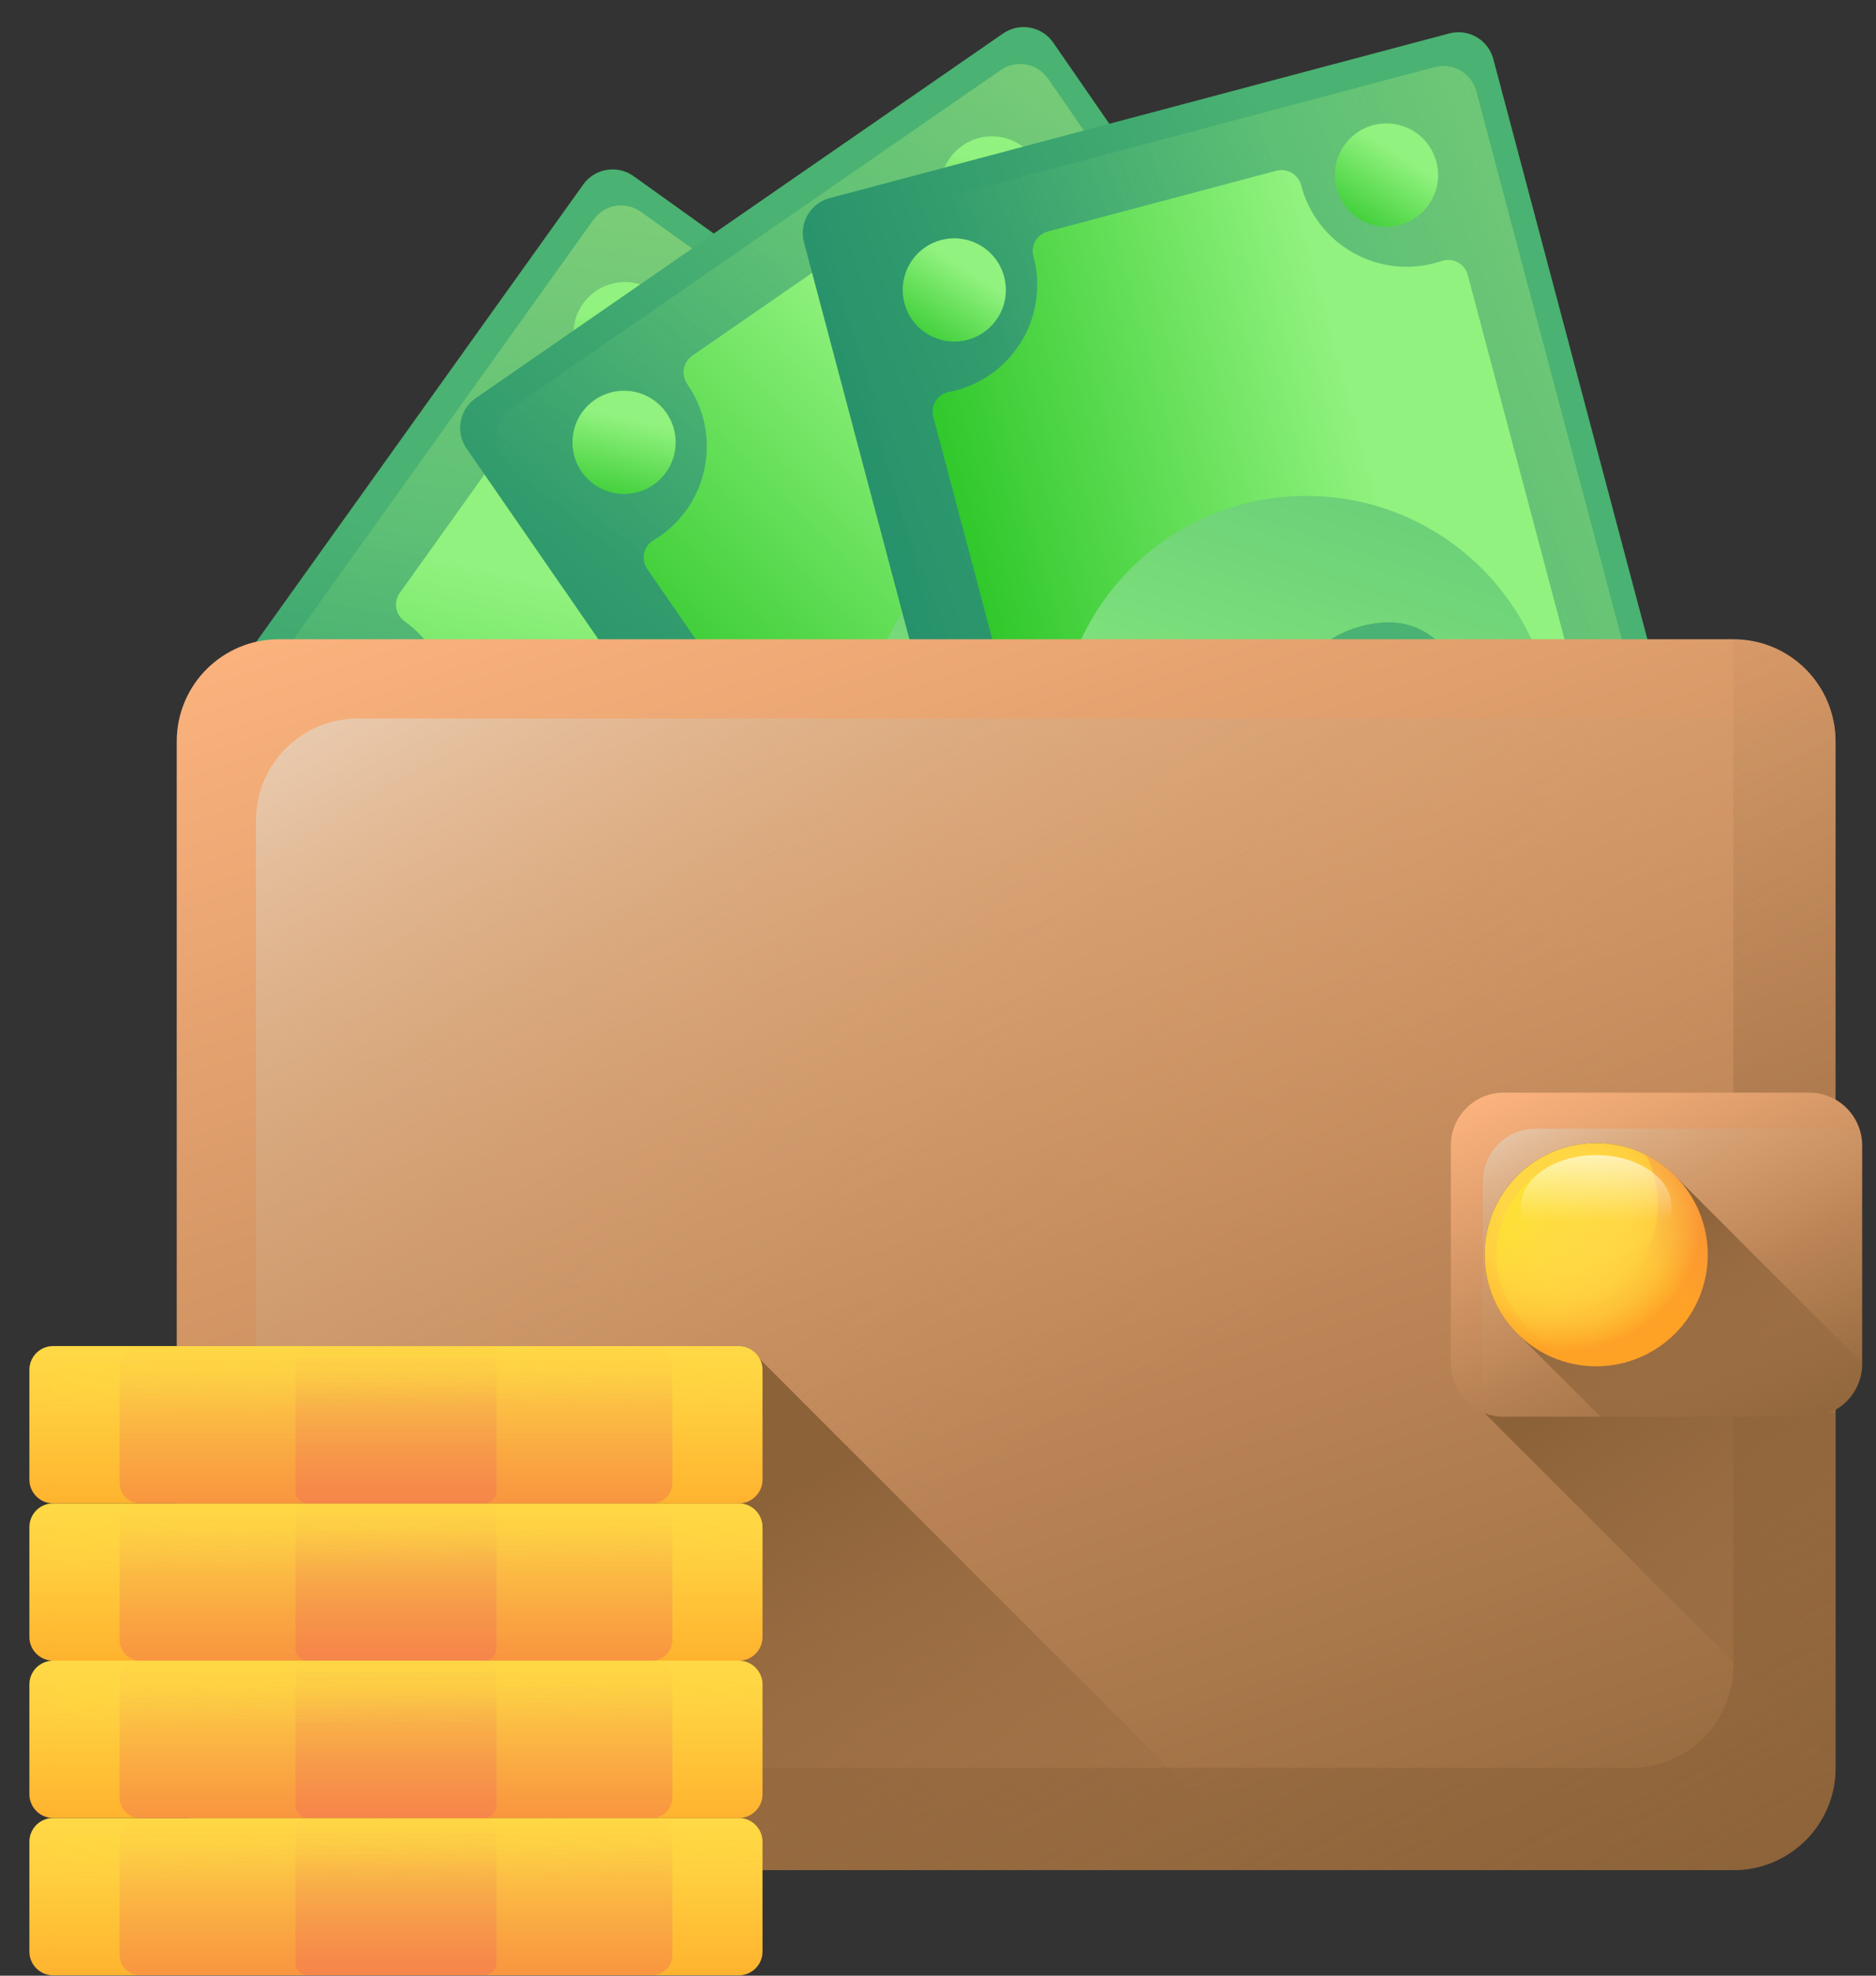<svg width="57" height="60" viewBox="0 0 57 60" fill="none" xmlns="http://www.w3.org/2000/svg">
<rect x="0" y="0" width="57" height="60" fill="#333333" stroke="none"/>
<path d="M36.996 44.688L6.642 22.977C6.15 22.624 6.036 21.939 6.388 21.447L17.721 5.603C18.073 5.111 18.758 4.997 19.25 5.349L49.605 27.061C50.097 27.413 50.211 28.098 49.858 28.59L38.526 44.434C38.174 44.927 37.489 45.04 36.996 44.688Z" fill="url(#paint0_linear_9_1792)"/>
<path d="M36.774 43.605L7.739 22.838C7.275 22.505 7.168 21.859 7.5 21.395L18.031 6.672C18.363 6.208 19.009 6.1 19.473 6.433L48.508 27.2C48.972 27.532 49.079 28.178 48.747 28.643L38.216 43.365C37.884 43.83 37.238 43.937 36.774 43.605Z" fill="url(#paint1_linear_9_1792)"/>
<path d="M43.945 31.162C42.456 30.097 42.113 28.027 43.178 26.538C43.221 26.477 43.267 26.418 43.314 26.361C43.54 26.086 43.487 25.679 43.198 25.472L22.825 10.899C22.535 10.692 22.133 10.774 21.946 11.077C21.907 11.14 21.866 11.202 21.822 11.263C20.757 12.752 18.687 13.095 17.198 12.03C17.197 12.029 17.195 12.028 17.193 12.027C16.914 11.826 16.527 11.882 16.327 12.161L12.145 18.009C11.945 18.288 12.017 18.672 12.297 18.872C12.299 18.873 12.3 18.875 12.302 18.876C13.791 19.941 14.134 22.011 13.069 23.499C13.026 23.56 12.98 23.619 12.933 23.677C12.707 23.951 12.76 24.359 13.049 24.566L33.423 39.138C33.712 39.345 34.115 39.263 34.302 38.961C34.34 38.898 34.382 38.836 34.425 38.774C35.49 37.286 37.56 36.942 39.049 38.007C39.051 38.008 39.052 38.01 39.054 38.011C39.333 38.211 39.72 38.156 39.92 37.876L44.103 32.029C44.303 31.749 44.231 31.365 43.951 31.165C43.949 31.164 43.947 31.163 43.945 31.162Z" fill="url(#paint2_linear_9_1792)"/>
<circle cx="28.123" cy="25.019" r="7.549" fill="url(#paint3_linear_9_1792)"/>
<path d="M33.186 23.036C33.197 22.823 33.103 22.572 32.904 22.283C32.688 21.971 32.429 21.68 32.13 21.406C32.12 21.383 32.109 21.36 32.097 21.339L31.984 20.472C31.948 20.362 31.886 20.275 31.798 20.212C31.702 20.143 31.599 20.113 31.491 20.12C31.383 20.127 31.303 20.167 31.252 20.239L31.003 20.587C30.302 20.195 29.605 20.023 28.911 20.072C28.217 20.12 27.621 20.492 27.124 21.187C26.946 21.435 26.813 21.681 26.723 21.925C26.633 22.169 26.598 22.412 26.618 22.656C26.637 22.899 26.667 23.116 26.706 23.308C26.706 23.309 26.706 23.31 26.707 23.311C26.707 23.311 27.137 25.902 27.137 25.904C27.14 25.928 27.144 25.952 27.148 25.977L25.71 27.986C25.373 27.708 25.126 27.393 24.97 27.04C24.814 26.687 24.709 26.385 24.654 26.134C24.6 25.884 24.525 25.725 24.43 25.657C24.287 25.554 24.105 25.539 23.885 25.611C23.665 25.683 23.501 25.796 23.392 25.947C23.219 26.19 23.184 26.527 23.289 26.959L24.782 35.951L36.751 44.513L33.186 23.036Z" fill="url(#paint4_linear_9_1792)"/>
<path fill-rule="evenodd" clip-rule="evenodd" d="M23.392 25.948C23.501 25.796 23.665 25.684 23.885 25.611C24.105 25.54 24.287 25.555 24.43 25.657C24.525 25.725 24.6 25.884 24.654 26.135C24.709 26.385 24.814 26.687 24.97 27.04C25.126 27.393 25.373 27.708 25.71 27.986L27.725 25.169C27.548 24.91 27.414 24.708 27.323 24.564C27.232 24.421 27.116 24.223 26.975 23.972C26.834 23.72 26.744 23.499 26.706 23.308C26.667 23.117 26.637 22.899 26.618 22.656C26.598 22.413 26.633 22.169 26.723 21.925C26.813 21.681 26.946 21.435 27.124 21.188C27.621 20.492 28.217 20.12 28.911 20.072C29.605 20.024 30.302 20.196 31.003 20.587L31.252 20.239C31.303 20.167 31.383 20.127 31.491 20.12C31.599 20.113 31.701 20.143 31.797 20.212C31.886 20.275 31.947 20.362 31.984 20.472C32.019 20.583 32.012 20.674 31.96 20.746L31.728 21.07C32.205 21.436 32.597 21.84 32.903 22.283C33.21 22.726 33.268 23.08 33.08 23.344C32.976 23.488 32.82 23.603 32.612 23.69C32.403 23.777 32.218 23.763 32.057 23.647C31.993 23.602 31.866 23.408 31.677 23.067C31.487 22.726 31.241 22.428 30.938 22.175L29.197 24.609C29.43 24.957 29.613 25.26 29.747 25.519C29.88 25.778 29.996 26.087 30.094 26.447C30.192 26.807 30.196 27.175 30.107 27.552C30.018 27.929 29.833 28.314 29.553 28.705C29.041 29.421 28.439 29.85 27.747 29.992C27.055 30.135 26.341 30.016 25.603 29.634L25.316 30.035C25.265 30.106 25.182 30.142 25.067 30.142C24.951 30.143 24.849 30.112 24.761 30.049C24.665 29.98 24.603 29.894 24.574 29.79C24.545 29.686 24.556 29.599 24.607 29.528L24.868 29.163C24.177 28.657 23.701 28.075 23.439 27.418C23.177 26.76 23.161 26.27 23.392 25.948ZM28.398 21.919C28.175 22.23 28.102 22.537 28.18 22.84C28.256 23.143 28.438 23.505 28.723 23.926L30.285 21.743C29.44 21.283 28.811 21.342 28.398 21.919ZM28.27 27.987C27.796 28.65 27.16 28.794 26.364 28.417L28.173 25.888C28.407 26.273 28.544 26.631 28.585 26.962C28.627 27.294 28.521 27.635 28.27 27.987Z" fill="url(#paint5_linear_9_1792)"/>
<circle cx="18.99" cy="10.133" r="1.567" fill="url(#paint6_linear_9_1792)"/>
<circle cx="45.162" cy="28.854" r="1.568" fill="url(#paint7_linear_9_1792)"/>
<circle cx="11.085" cy="21.184" r="1.567" fill="url(#paint8_linear_9_1792)"/>
<circle cx="37.258" cy="39.905" r="1.568" fill="url(#paint9_linear_9_1792)"/>
<path d="M35.394 44.318L14.174 13.618C13.83 13.12 13.955 12.437 14.453 12.092L30.477 1.017C30.975 0.672 31.658 0.797 32.002 1.295L53.222 31.995C53.566 32.493 53.441 33.176 52.943 33.521L36.919 44.596C36.421 44.941 35.738 44.816 35.394 44.318Z" fill="url(#paint10_linear_9_1792)"/>
<path d="M35.55 43.223L15.254 13.858C14.929 13.388 15.046 12.744 15.516 12.419L30.407 2.127C30.877 1.802 31.521 1.92 31.845 2.39L52.142 31.755C52.467 32.225 52.349 32.869 51.88 33.194L36.989 43.486C36.519 43.81 35.875 43.693 35.55 43.223Z" fill="url(#paint11_linear_9_1792)"/>
<path d="M46.509 33.94C45.468 32.434 45.845 30.37 47.351 29.329C47.412 29.286 47.475 29.246 47.539 29.208C47.844 29.026 47.933 28.625 47.73 28.332L33.488 7.727C33.286 7.434 32.879 7.375 32.601 7.596C32.543 7.643 32.483 7.687 32.421 7.73C30.916 8.77 28.852 8.393 27.811 6.888C27.81 6.886 27.808 6.884 27.807 6.882C27.612 6.599 27.229 6.521 26.947 6.716L21.032 10.804C20.75 11 20.688 11.386 20.884 11.668C20.885 11.67 20.886 11.672 20.887 11.673C21.928 13.179 21.551 15.243 20.046 16.284C19.984 16.326 19.921 16.367 19.857 16.405C19.552 16.587 19.463 16.988 19.666 17.281L33.908 37.886C34.11 38.178 34.517 38.238 34.795 38.017C34.853 37.97 34.913 37.926 34.975 37.883C36.48 36.842 38.544 37.219 39.585 38.725C39.587 38.727 39.588 38.729 39.589 38.73C39.784 39.014 40.167 39.092 40.45 38.896L46.364 34.809C46.647 34.613 46.709 34.227 46.513 33.945C46.511 33.943 46.51 33.941 46.509 33.94Z" fill="url(#paint12_linear_9_1792)"/>
<circle cx="33.698" cy="22.806" r="7.549" fill="url(#paint13_linear_9_1792)"/>
<path d="M39.133 22.654C39.215 22.457 39.212 22.189 39.122 21.849C39.024 21.483 38.88 21.121 38.69 20.762C38.689 20.737 38.686 20.712 38.682 20.688L38.869 19.834C38.872 19.718 38.843 19.615 38.782 19.526C38.714 19.429 38.628 19.365 38.524 19.336C38.42 19.306 38.331 19.317 38.258 19.367L37.906 19.61C37.38 19.005 36.782 18.607 36.112 18.418C35.443 18.228 34.756 18.377 34.053 18.863C33.802 19.036 33.594 19.222 33.427 19.422C33.26 19.621 33.144 19.838 33.08 20.074C33.016 20.309 32.97 20.524 32.942 20.717C32.942 20.718 32.942 20.719 32.942 20.721C32.942 20.721 32.47 23.304 32.47 23.306C32.465 23.33 32.46 23.354 32.455 23.378L30.423 24.783C30.199 24.407 30.074 24.027 30.047 23.642C30.019 23.257 30.022 22.937 30.056 22.683C30.089 22.429 30.073 22.254 30.006 22.158C29.906 22.013 29.74 21.937 29.509 21.93C29.277 21.924 29.085 21.974 28.931 22.08C28.686 22.25 28.54 22.555 28.492 22.997L26.855 31.964L35.222 44.07L39.133 22.654Z" fill="url(#paint14_linear_9_1792)"/>
<path fill-rule="evenodd" clip-rule="evenodd" d="M28.931 22.08C29.085 21.974 29.277 21.924 29.509 21.93C29.74 21.937 29.906 22.013 30.006 22.158C30.073 22.254 30.089 22.429 30.056 22.683C30.022 22.937 30.019 23.257 30.047 23.642C30.074 24.027 30.2 24.407 30.423 24.783L33.272 22.814C33.193 22.509 33.135 22.274 33.098 22.108C33.061 21.942 33.019 21.717 32.971 21.433C32.924 21.148 32.914 20.909 32.943 20.717C32.97 20.524 33.016 20.309 33.081 20.074C33.144 19.838 33.26 19.621 33.427 19.422C33.594 19.222 33.802 19.036 34.053 18.863C34.756 18.377 35.443 18.228 36.113 18.418C36.782 18.607 37.38 19.005 37.906 19.61L38.259 19.367C38.331 19.317 38.42 19.306 38.524 19.336C38.629 19.365 38.714 19.429 38.782 19.526C38.843 19.615 38.872 19.718 38.869 19.834C38.865 19.95 38.827 20.033 38.754 20.084L38.426 20.31C38.751 20.816 38.983 21.328 39.122 21.849C39.26 22.37 39.196 22.722 38.929 22.907C38.783 23.008 38.597 23.064 38.371 23.075C38.146 23.086 37.976 23.01 37.864 22.847C37.819 22.782 37.765 22.557 37.702 22.172C37.639 21.787 37.508 21.424 37.309 21.083L34.847 22.785C34.948 23.191 35.018 23.538 35.056 23.827C35.095 24.116 35.099 24.446 35.07 24.818C35.04 25.189 34.919 25.538 34.708 25.862C34.496 26.187 34.193 26.486 33.797 26.76C33.073 27.26 32.361 27.46 31.662 27.36C30.962 27.26 30.33 26.906 29.765 26.297L29.359 26.578C29.288 26.627 29.197 26.633 29.088 26.594C28.98 26.556 28.894 26.492 28.833 26.403C28.766 26.306 28.736 26.203 28.744 26.096C28.752 25.989 28.792 25.911 28.864 25.861L29.233 25.606C28.755 24.895 28.503 24.187 28.479 23.48C28.454 22.772 28.605 22.306 28.931 22.08ZM35.005 19.982C34.69 20.2 34.517 20.464 34.488 20.775C34.458 21.086 34.506 21.488 34.632 21.981L36.84 20.455C36.2 19.737 35.589 19.579 35.005 19.982ZM32.832 25.649C32.161 26.113 31.514 26.033 30.893 25.41L33.451 23.642C33.54 24.082 33.548 24.466 33.475 24.792C33.402 25.117 33.187 25.403 32.832 25.649Z" fill="url(#paint15_linear_9_1792)"/>
<path d="M31.03 6.998C30.317 7.49 29.341 7.311 28.849 6.599C28.357 5.887 28.535 4.911 29.247 4.419C29.959 3.926 30.936 4.105 31.428 4.817C31.92 5.529 31.742 6.505 31.03 6.998Z" fill="url(#paint16_linear_9_1792)"/>
<circle cx="48.435" cy="32.179" r="1.568" fill="url(#paint17_linear_9_1792)"/>
<circle cx="18.961" cy="13.434" r="1.567" fill="url(#paint18_linear_9_1792)"/>
<circle cx="37.258" cy="39.905" r="1.567" fill="url(#paint19_linear_9_1792)"/>
<path d="M34.011 43.427L24.428 7.359C24.272 6.773 24.621 6.173 25.206 6.017L44.032 1.016C44.618 0.86 45.218 1.208 45.373 1.794L54.956 37.862C55.112 38.447 54.763 39.048 54.178 39.203L35.352 44.205C34.767 44.361 34.166 44.012 34.011 43.427Z" fill="url(#paint20_linear_9_1792)"/>
<path d="M34.529 42.45L25.362 7.95C25.216 7.398 25.544 6.832 26.096 6.685L43.591 2.037C44.143 1.89 44.709 2.219 44.856 2.771L54.022 37.271C54.169 37.823 53.84 38.389 53.288 38.536L35.793 43.184C35.242 43.331 34.675 43.002 34.529 42.45Z" fill="url(#paint21_linear_9_1792)"/>
<path d="M47.981 37.421C47.511 35.652 48.564 33.837 50.333 33.367C50.406 33.348 50.479 33.331 50.551 33.317C50.9 33.249 51.119 32.901 51.028 32.557L44.596 8.349C44.505 8.005 44.142 7.812 43.805 7.926C43.735 7.95 43.664 7.971 43.591 7.991C41.822 8.461 40.007 7.408 39.537 5.639C39.537 5.637 39.536 5.635 39.536 5.633C39.448 5.3 39.114 5.097 38.782 5.185L31.834 7.031C31.502 7.119 31.312 7.462 31.401 7.794C31.402 7.796 31.402 7.798 31.403 7.8C31.873 9.569 30.82 11.384 29.051 11.854C28.978 11.873 28.906 11.89 28.833 11.904C28.484 11.972 28.265 12.32 28.357 12.663L34.788 36.872C34.88 37.216 35.242 37.409 35.579 37.295C35.649 37.271 35.721 37.249 35.793 37.23C37.562 36.76 39.377 37.813 39.847 39.582C39.848 39.584 39.848 39.586 39.849 39.588C39.936 39.921 40.27 40.124 40.602 40.036L47.55 38.19C47.883 38.101 48.072 37.759 47.983 37.427C47.982 37.425 47.982 37.423 47.981 37.421Z" fill="url(#paint22_linear_9_1792)"/>
<circle cx="39.692" cy="22.61" r="7.549" fill="url(#paint23_linear_9_1792)"/>
<path d="M44.858 24.305C45.002 24.148 45.09 23.895 45.12 23.544C45.152 23.167 45.139 22.777 45.081 22.376C45.089 22.351 45.095 22.327 45.099 22.303L45.564 21.562C45.606 21.454 45.614 21.348 45.586 21.243C45.555 21.129 45.496 21.04 45.408 20.977C45.32 20.914 45.233 20.894 45.148 20.916L44.734 21.026C44.443 20.279 44.015 19.702 43.449 19.297C42.883 18.892 42.187 18.8 41.361 19.02C41.066 19.098 40.807 19.203 40.582 19.333C40.358 19.464 40.175 19.63 40.036 19.83C39.896 20.03 39.78 20.216 39.688 20.388C39.688 20.39 39.687 20.391 39.686 20.392C39.686 20.392 38.368 22.664 38.368 22.665C38.355 22.686 38.342 22.707 38.329 22.728L35.942 23.362C35.859 22.933 35.869 22.533 35.974 22.161C36.078 21.79 36.189 21.49 36.307 21.262C36.424 21.034 36.468 20.864 36.438 20.751C36.392 20.581 36.262 20.453 36.046 20.369C35.831 20.284 35.633 20.266 35.453 20.314C35.164 20.391 34.923 20.629 34.729 21.028L30.155 28.913L33.933 43.136L44.858 24.305Z" fill="url(#paint24_linear_9_1792)"/>
<path fill-rule="evenodd" clip-rule="evenodd" d="M35.452 20.314C35.633 20.266 35.831 20.285 36.046 20.369C36.262 20.453 36.392 20.581 36.438 20.751C36.468 20.864 36.424 21.034 36.307 21.262C36.189 21.49 36.078 21.79 35.974 22.161C35.869 22.533 35.859 22.933 35.942 23.362L39.289 22.473C39.318 22.16 39.343 21.919 39.364 21.75C39.385 21.582 39.422 21.355 39.474 21.072C39.525 20.788 39.597 20.56 39.688 20.388C39.78 20.216 39.896 20.03 40.036 19.83C40.176 19.63 40.358 19.464 40.582 19.333C40.807 19.202 41.066 19.098 41.361 19.02C42.187 18.8 42.883 18.893 43.449 19.297C44.015 19.702 44.444 20.279 44.734 21.026L45.148 20.916C45.233 20.894 45.32 20.914 45.408 20.977C45.496 21.04 45.556 21.129 45.586 21.243C45.614 21.348 45.606 21.454 45.564 21.562C45.521 21.67 45.457 21.736 45.371 21.759L44.986 21.861C45.121 22.446 45.166 23.007 45.12 23.544C45.074 24.081 44.894 24.391 44.58 24.474C44.409 24.52 44.215 24.51 43.999 24.444C43.783 24.378 43.65 24.249 43.599 24.057C43.578 23.982 43.604 23.752 43.675 23.368C43.746 22.984 43.745 22.598 43.673 22.21L40.781 22.978C40.739 23.395 40.687 23.745 40.625 24.03C40.564 24.315 40.456 24.627 40.303 24.967C40.149 25.307 39.917 25.593 39.609 25.827C39.3 26.061 38.913 26.24 38.447 26.364C37.597 26.59 36.86 26.537 36.236 26.207C35.611 25.876 35.136 25.329 34.81 24.565L34.333 24.692C34.249 24.714 34.163 24.688 34.073 24.616C33.984 24.542 33.925 24.453 33.897 24.349C33.867 24.235 33.874 24.128 33.917 24.03C33.961 23.932 34.025 23.872 34.109 23.85L34.544 23.734C34.333 22.904 34.336 22.152 34.553 21.478C34.769 20.804 35.069 20.416 35.452 20.314ZM41.878 20.395C41.508 20.493 41.256 20.684 41.123 20.966C40.989 21.248 40.898 21.643 40.85 22.15L43.445 21.461C43.085 20.568 42.563 20.213 41.878 20.395ZM37.915 24.992C37.127 25.202 36.546 24.908 36.172 24.111L39.177 23.313C39.112 23.758 38.99 24.121 38.811 24.403C38.631 24.685 38.333 24.881 37.915 24.992Z" fill="url(#paint25_linear_9_1792)"/>
<path d="M42.529 6.831C41.692 7.053 40.834 6.555 40.612 5.718C40.389 4.882 40.887 4.023 41.724 3.801C42.561 3.579 43.419 4.077 43.642 4.913C43.864 5.75 43.366 6.609 42.529 6.831Z" fill="url(#paint26_linear_9_1792)"/>
<path d="M50.792 37.931C49.955 38.153 49.097 37.655 48.874 36.818C48.652 35.982 49.15 35.123 49.987 34.901C50.824 34.679 51.682 35.177 51.904 36.013C52.127 36.85 51.629 37.709 50.792 37.931Z" fill="url(#paint27_linear_9_1792)"/>
<circle cx="28.995" cy="8.805" r="1.567" fill="url(#paint28_linear_9_1792)"/>
<circle cx="37.258" cy="39.905" r="1.568" fill="url(#paint29_linear_9_1792)"/>
<path d="M52.672 56.794H8.469C6.758 56.794 5.37 55.407 5.37 53.695V22.513C5.37 20.801 6.758 19.414 8.469 19.414H52.672C54.384 19.414 55.771 20.801 55.771 22.513V53.695C55.771 55.407 54.384 56.794 52.672 56.794Z" fill="url(#paint30_linear_9_1792)"/>
<path d="M10.876 21.821C9.165 21.821 7.777 23.208 7.777 24.92V56.102C7.777 56.318 7.799 56.528 7.841 56.731C8.044 56.772 8.254 56.794 8.469 56.794H52.672C54.384 56.794 55.771 55.407 55.771 53.695V22.513C55.771 22.297 55.749 22.087 55.708 21.884C55.505 21.843 55.294 21.821 55.079 21.821L10.876 21.821Z" fill="url(#paint31_linear_9_1792)"/>
<path d="M52.672 19.414H52.664V50.588C52.664 52.299 51.276 53.687 49.565 53.687H5.37V53.695C5.37 55.407 6.758 56.794 8.469 56.794H52.672C54.384 56.794 55.771 55.407 55.771 53.695V22.513C55.771 20.801 54.384 19.414 52.672 19.414Z" fill="url(#paint32_linear_9_1792)"/>
<path d="M55.771 53.578V42.916H45.109L55.771 53.578Z" fill="url(#paint33_linear_9_1792)"/>
<path d="M54.974 43.025H45.687C44.801 43.025 44.082 42.306 44.082 41.42V34.788C44.082 33.902 44.801 33.183 45.687 33.183H54.974C55.861 33.183 56.579 33.902 56.579 34.788V41.42C56.579 42.306 55.861 43.025 54.974 43.025Z" fill="url(#paint34_linear_9_1792)"/>
<path d="M46.662 34.279C45.775 34.279 45.056 34.998 45.056 35.885V42.516C45.056 42.654 45.076 42.788 45.109 42.916C45.288 42.985 45.483 43.025 45.687 43.025H54.974C55.861 43.025 56.579 42.306 56.579 41.42V34.788C56.579 34.65 56.56 34.517 56.527 34.389C56.347 34.319 56.153 34.279 55.949 34.279H46.662V34.279Z" fill="url(#paint35_linear_9_1792)"/>
<path d="M56.579 41.42V41.396L50.978 35.794C50.359 35.13 49.477 34.715 48.498 34.715C46.626 34.715 45.109 36.232 45.109 38.104C45.109 39.083 45.524 39.965 46.188 40.584L48.63 43.025H54.974C55.861 43.025 56.579 42.306 56.579 41.42Z" fill="url(#paint36_linear_9_1792)"/>
<circle cx="48.498" cy="38.104" r="3.389" fill="url(#paint37_radial_9_1792)"/>
<circle cx="48.498" cy="38.104" r="3.026" fill="url(#paint38_linear_9_1792)"/>
<path d="M50.014 35.072C50.243 35.528 50.372 36.043 50.372 36.588C50.372 38.46 48.854 39.978 46.982 39.978C46.437 39.978 45.922 39.849 45.466 39.62C46.023 40.731 47.171 41.493 48.498 41.493C50.37 41.493 51.888 39.976 51.888 38.104C51.888 36.777 51.125 35.629 50.014 35.072Z" fill="url(#paint39_linear_9_1792)"/>
<path d="M50.79 36.653C50.79 37.523 49.764 38.228 48.498 38.228C47.232 38.228 46.206 37.523 46.206 36.653C46.206 35.784 47.232 35.079 48.498 35.079C49.764 35.078 50.79 35.784 50.79 36.653Z" fill="url(#paint40_linear_9_1792)"/>
<path d="M8.469 56.794H38.608L23.092 41.279C22.974 41.042 22.73 40.879 22.447 40.879H19.803H14.707H9.355H5.37V53.695C5.37 55.407 6.758 56.794 8.469 56.794Z" fill="url(#paint41_linear_9_1792)"/>
<path d="M22.447 59.989H1.614C1.216 59.989 0.893 59.666 0.893 59.268V55.932C0.893 55.534 1.216 55.211 1.614 55.211H22.447C22.845 55.211 23.168 55.534 23.168 55.932V59.268C23.168 59.666 22.846 59.989 22.447 59.989Z" fill="url(#paint42_linear_9_1792)"/>
<path d="M19.803 59.989H4.259C3.913 59.989 3.633 59.709 3.633 59.363V55.837C3.633 55.492 3.913 55.211 4.259 55.211H19.803C20.148 55.211 20.429 55.492 20.429 55.837V59.363C20.429 59.709 20.148 59.989 19.803 59.989Z" fill="url(#paint43_linear_9_1792)"/>
<path d="M14.707 59.989H9.355C9.146 59.989 8.977 59.82 8.977 59.611V55.589C8.977 55.38 9.146 55.211 9.355 55.211H14.707C14.916 55.211 15.085 55.38 15.085 55.589V59.611C15.085 59.82 14.916 59.989 14.707 59.989Z" fill="url(#paint44_linear_9_1792)"/>
<path d="M2.243 55.792C1.845 55.792 1.522 56.115 1.522 56.514V59.849C1.522 59.895 1.527 59.941 1.535 59.984C1.561 59.987 1.588 59.989 1.615 59.989H22.447C22.845 59.989 23.168 59.666 23.168 59.268V55.932C23.168 55.886 23.164 55.841 23.155 55.797C23.129 55.794 23.103 55.792 23.076 55.792L2.243 55.792Z" fill="url(#paint45_linear_9_1792)"/>
<path d="M22.447 55.211H1.614C1.216 55.211 0.893 54.888 0.893 54.49V51.155C0.893 50.757 1.216 50.434 1.614 50.434H22.447C22.845 50.434 23.168 50.757 23.168 51.155V54.49C23.168 54.888 22.846 55.211 22.447 55.211Z" fill="url(#paint46_linear_9_1792)"/>
<path d="M19.803 55.211H4.259C3.913 55.211 3.633 54.931 3.633 54.585V51.06C3.633 50.714 3.913 50.434 4.259 50.434H19.803C20.148 50.434 20.429 50.714 20.429 51.06V54.585C20.429 54.931 20.148 55.211 19.803 55.211Z" fill="url(#paint47_linear_9_1792)"/>
<path d="M14.707 55.211H9.355C9.146 55.211 8.977 55.042 8.977 54.834V50.811C8.977 50.603 9.146 50.434 9.355 50.434H14.707C14.916 50.434 15.085 50.603 15.085 50.811V54.834C15.085 55.042 14.916 55.211 14.707 55.211Z" fill="url(#paint48_linear_9_1792)"/>
<path d="M2.243 51.015C1.845 51.015 1.522 51.338 1.522 51.736V55.072C1.522 55.118 1.527 55.163 1.535 55.207C1.561 55.209 1.588 55.211 1.615 55.211H22.447C22.845 55.211 23.168 54.888 23.168 54.49V51.155C23.168 51.108 23.164 51.063 23.155 51.02C23.129 51.017 23.103 51.015 23.076 51.015H2.243Z" fill="url(#paint49_linear_9_1792)"/>
<path d="M22.447 50.434H1.614C1.216 50.434 0.893 50.111 0.893 49.713V46.377C0.893 45.979 1.216 45.656 1.614 45.656H22.447C22.845 45.656 23.168 45.979 23.168 46.377V49.713C23.168 50.111 22.846 50.434 22.447 50.434Z" fill="url(#paint50_linear_9_1792)"/>
<path d="M19.803 50.434H4.259C3.913 50.434 3.633 50.153 3.633 49.807V46.282C3.633 45.936 3.913 45.656 4.259 45.656H19.803C20.148 45.656 20.429 45.936 20.429 46.282V49.807C20.429 50.153 20.148 50.434 19.803 50.434Z" fill="url(#paint51_linear_9_1792)"/>
<path d="M14.707 50.434H9.355C9.146 50.434 8.977 50.265 8.977 50.056V46.034C8.977 45.825 9.146 45.656 9.355 45.656H14.707C14.916 45.656 15.085 45.825 15.085 46.034V50.056C15.085 50.265 14.916 50.434 14.707 50.434Z" fill="url(#paint52_linear_9_1792)"/>
<path d="M2.243 46.237C1.845 46.237 1.522 46.56 1.522 46.958V50.294C1.522 50.34 1.527 50.385 1.535 50.429C1.561 50.432 1.588 50.434 1.615 50.434H22.447C22.845 50.434 23.168 50.111 23.168 49.712V46.377C23.168 46.331 23.164 46.286 23.155 46.242C23.129 46.239 23.103 46.237 23.076 46.237H2.243Z" fill="url(#paint53_linear_9_1792)"/>
<path d="M22.447 45.656H1.614C1.216 45.656 0.893 45.333 0.893 44.935V41.6C0.893 41.201 1.216 40.879 1.614 40.879H22.447C22.845 40.879 23.168 41.201 23.168 41.6V44.935C23.168 45.333 22.846 45.656 22.447 45.656Z" fill="url(#paint54_linear_9_1792)"/>
<path d="M19.803 45.656H4.259C3.913 45.656 3.633 45.376 3.633 45.03V41.505C3.633 41.159 3.913 40.878 4.259 40.878H19.803C20.148 40.878 20.429 41.159 20.429 41.505V45.03C20.429 45.376 20.148 45.656 19.803 45.656Z" fill="url(#paint55_linear_9_1792)"/>
<path d="M14.707 45.656H9.355C9.146 45.656 8.977 45.487 8.977 45.279V41.256C8.977 41.048 9.146 40.879 9.355 40.879H14.707C14.916 40.879 15.085 41.048 15.085 41.256V45.279C15.085 45.487 14.916 45.656 14.707 45.656Z" fill="url(#paint56_linear_9_1792)"/>
<path d="M2.243 41.46C1.845 41.46 1.522 41.783 1.522 42.181V45.516C1.522 45.563 1.527 45.608 1.535 45.651C1.561 45.654 1.588 45.656 1.615 45.656H22.447C22.845 45.656 23.168 45.333 23.168 44.935V41.6C23.168 41.553 23.164 41.508 23.155 41.464C23.129 41.462 23.103 41.46 23.076 41.46H2.243V41.46Z" fill="url(#paint57_linear_9_1792)"/>
<defs>
<linearGradient id="paint0_linear_9_1792" x1="13.342" y1="16.227" x2="7.295" y2="45.717" gradientUnits="userSpaceOnUse">
<stop stop-color="#4AB272"/>
<stop offset="1" stop-color="#077565"/>
</linearGradient>
<linearGradient id="paint1_linear_9_1792" x1="54.897" y1="33.116" x2="62.547" y2="-16.799" gradientUnits="userSpaceOnUse">
<stop stop-color="#92F37F" stop-opacity="0.01"/>
<stop offset="1" stop-color="#FFEE83"/>
</linearGradient>
<linearGradient id="paint2_linear_9_1792" x1="18.78" y1="18.245" x2="14.11" y2="37.347" gradientUnits="userSpaceOnUse">
<stop stop-color="#91F27F"/>
<stop offset="1" stop-color="#00B302"/>
</linearGradient>
<linearGradient id="paint3_linear_9_1792" x1="43.238" y1="26.507" x2="33.363" y2="1.281" gradientUnits="userSpaceOnUse">
<stop stop-color="#92F37F"/>
<stop offset="1" stop-color="#4AB272"/>
</linearGradient>
<linearGradient id="paint4_linear_9_1792" x1="34.338" y1="23.249" x2="21.201" y2="16.435" gradientUnits="userSpaceOnUse">
<stop stop-color="#4AB272" stop-opacity="0.01"/>
<stop offset="1" stop-color="#009245"/>
</linearGradient>
<linearGradient id="paint5_linear_9_1792" x1="24.45" y1="25.389" x2="27.11" y2="32.355" gradientUnits="userSpaceOnUse">
<stop stop-color="#4AB272"/>
<stop offset="1" stop-color="#077565"/>
</linearGradient>
<linearGradient id="paint6_linear_9_1792" x1="16.734" y1="9.674" x2="17.279" y2="13.986" gradientUnits="userSpaceOnUse">
<stop stop-color="#91F27F"/>
<stop offset="1" stop-color="#00B302"/>
</linearGradient>
<linearGradient id="paint7_linear_9_1792" x1="42.894" y1="28.401" x2="43.439" y2="32.713" gradientUnits="userSpaceOnUse">
<stop stop-color="#91F27F"/>
<stop offset="1" stop-color="#00B302"/>
</linearGradient>
<linearGradient id="paint8_linear_9_1792" x1="8.827" y1="20.72" x2="9.371" y2="25.032" gradientUnits="userSpaceOnUse">
<stop stop-color="#91F27F"/>
<stop offset="1" stop-color="#00B302"/>
</linearGradient>
<linearGradient id="paint9_linear_9_1792" x1="34.987" y1="39.447" x2="35.531" y2="43.759" gradientUnits="userSpaceOnUse">
<stop stop-color="#91F27F"/>
<stop offset="1" stop-color="#00B302"/>
</linearGradient>
<linearGradient id="paint10_linear_9_1792" x1="25.6" y1="8.784" x2="6.428" y2="31.847" gradientUnits="userSpaceOnUse">
<stop stop-color="#4AB272"/>
<stop offset="1" stop-color="#077565"/>
</linearGradient>
<linearGradient id="paint11_linear_9_1792" x1="51.167" y1="40.57" x2="80.983" y2="0.068" gradientUnits="userSpaceOnUse">
<stop stop-color="#92F37F" stop-opacity="0.01"/>
<stop offset="1" stop-color="#FFEE83"/>
</linearGradient>
<linearGradient id="paint12_linear_9_1792" x1="29.471" y1="12.527" x2="15.707" y2="26.4" gradientUnits="userSpaceOnUse">
<stop stop-color="#91F27F"/>
<stop offset="1" stop-color="#00B302"/>
</linearGradient>
<linearGradient id="paint13_linear_9_1792" x1="47.447" y1="29.347" x2="46.673" y2="2.247" gradientUnits="userSpaceOnUse">
<stop stop-color="#92F37F"/>
<stop offset="1" stop-color="#4AB272"/>
</linearGradient>
<linearGradient id="paint14_linear_9_1792" x1="37.651" y1="26.008" x2="27.888" y2="14.221" gradientUnits="userSpaceOnUse">
<stop stop-color="#4AB272" stop-opacity="0.01"/>
<stop offset="1" stop-color="#009245"/>
</linearGradient>
<linearGradient id="paint15_linear_9_1792" x1="29.404" y1="21.907" x2="29.469" y2="29.369" gradientUnits="userSpaceOnUse">
<stop stop-color="#4AB272"/>
<stop offset="1" stop-color="#077565"/>
</linearGradient>
<linearGradient id="paint16_linear_9_1792" x1="28.172" y1="4.532" x2="27.227" y2="8.777" gradientUnits="userSpaceOnUse">
<stop stop-color="#91F27F"/>
<stop offset="1" stop-color="#00B302"/>
</linearGradient>
<linearGradient id="paint17_linear_9_1792" x1="46.482" y1="31.016" x2="45.537" y2="35.262" gradientUnits="userSpaceOnUse">
<stop stop-color="#91F27F"/>
<stop offset="1" stop-color="#00B302"/>
</linearGradient>
<linearGradient id="paint18_linear_9_1792" x1="16.99" y1="12.263" x2="16.045" y2="16.509" gradientUnits="userSpaceOnUse">
<stop stop-color="#91F27F"/>
<stop offset="1" stop-color="#00B302"/>
</linearGradient>
<linearGradient id="paint19_linear_9_1792" x1="35.299" y1="38.747" x2="34.354" y2="42.993" gradientUnits="userSpaceOnUse">
<stop stop-color="#91F27F"/>
<stop offset="1" stop-color="#00B302"/>
</linearGradient>
<linearGradient id="paint20_linear_9_1792" x1="37.896" y1="2.126" x2="10.731" y2="12.165" gradientUnits="userSpaceOnUse">
<stop stop-color="#4AB272"/>
<stop offset="1" stop-color="#077565"/>
</linearGradient>
<linearGradient id="paint21_linear_9_1792" x1="47.933" y1="53.021" x2="92.564" y2="34.944" gradientUnits="userSpaceOnUse">
<stop stop-color="#92F37F" stop-opacity="0.01"/>
<stop offset="1" stop-color="#FFEE83"/>
</linearGradient>
<linearGradient id="paint22_linear_9_1792" x1="39.841" y1="7.555" x2="21.732" y2="12.562" gradientUnits="userSpaceOnUse">
<stop stop-color="#91F27F"/>
<stop offset="1" stop-color="#00B302"/>
</linearGradient>
<linearGradient id="paint23_linear_9_1792" x1="50.416" y1="33.415" x2="58.857" y2="7.652" gradientUnits="userSpaceOnUse">
<stop stop-color="#92F37F"/>
<stop offset="1" stop-color="#4AB272"/>
</linearGradient>
<linearGradient id="paint24_linear_9_1792" x1="42.804" y1="30.916" x2="49.001" y2="15.007" gradientUnits="userSpaceOnUse">
<stop stop-color="#4AB272" stop-opacity="0.01"/>
<stop offset="1" stop-color="#009245"/>
</linearGradient>
<linearGradient id="paint25_linear_9_1792" x1="34.686" y1="20.978" x2="33.633" y2="28.232" gradientUnits="userSpaceOnUse">
<stop stop-color="#4AB272"/>
<stop offset="1" stop-color="#077565"/>
</linearGradient>
<linearGradient id="paint26_linear_9_1792" x1="40.675" y1="3.543" x2="38.35" y2="7.218" gradientUnits="userSpaceOnUse">
<stop stop-color="#91F27F"/>
<stop offset="1" stop-color="#00B302"/>
</linearGradient>
<linearGradient id="paint27_linear_9_1792" x1="48.944" y1="34.659" x2="46.619" y2="38.334" gradientUnits="userSpaceOnUse">
<stop stop-color="#91F27F"/>
<stop offset="1" stop-color="#00B302"/>
</linearGradient>
<linearGradient id="paint28_linear_9_1792" x1="27.537" y1="7.034" x2="25.211" y2="10.71" gradientUnits="userSpaceOnUse">
<stop stop-color="#91F27F"/>
<stop offset="1" stop-color="#00B302"/>
</linearGradient>
<linearGradient id="paint29_linear_9_1792" x1="35.806" y1="38.151" x2="33.48" y2="41.826" gradientUnits="userSpaceOnUse">
<stop stop-color="#91F27F"/>
<stop offset="1" stop-color="#00B302"/>
</linearGradient>
<linearGradient id="paint30_linear_9_1792" x1="-14.339" y1="26.592" x2="2.713" y2="76.91" gradientUnits="userSpaceOnUse">
<stop stop-color="#FCB37E"/>
<stop offset="1" stop-color="#8C6239"/>
</linearGradient>
<linearGradient id="paint31_linear_9_1792" x1="53.888" y1="30.65" x2="33.483" y2="-3.58" gradientUnits="userSpaceOnUse">
<stop stop-color="#C59B6D" stop-opacity="0.01"/>
<stop offset="0.181" stop-color="#C69D71" stop-opacity="0.181"/>
<stop offset="0.346" stop-color="#CBA57C" stop-opacity="0.346"/>
<stop offset="0.504" stop-color="#D2B28E" stop-opacity="0.504"/>
<stop offset="0.659" stop-color="#DDC4A8" stop-opacity="0.659"/>
<stop offset="0.811" stop-color="#EADBCA" stop-opacity="0.811"/>
<stop offset="0.959" stop-color="#FAF6F2" stop-opacity="0.959"/>
<stop offset="1" stop-color="white"/>
</linearGradient>
<linearGradient id="paint32_linear_9_1792" x1="0.275" y1="45.763" x2="24.05" y2="88.985" gradientUnits="userSpaceOnUse">
<stop stop-color="#8C6239" stop-opacity="0.01"/>
<stop offset="1" stop-color="#8C6239"/>
</linearGradient>
<linearGradient id="paint33_linear_9_1792" x1="60.203" y1="48.172" x2="54.372" y2="38.52" gradientUnits="userSpaceOnUse">
<stop stop-color="#8C6239" stop-opacity="0.01"/>
<stop offset="1" stop-color="#8C6239"/>
</linearGradient>
<linearGradient id="paint34_linear_9_1792" x1="39.134" y1="35.814" x2="44.662" y2="48.508" gradientUnits="userSpaceOnUse">
<stop stop-color="#FCB37E"/>
<stop offset="1" stop-color="#8C6239"/>
</linearGradient>
<linearGradient id="paint35_linear_9_1792" x1="56.202" y1="36.785" x2="51.778" y2="28.353" gradientUnits="userSpaceOnUse">
<stop stop-color="#C59B6D" stop-opacity="0.01"/>
<stop offset="0.181" stop-color="#C69D71" stop-opacity="0.181"/>
<stop offset="0.346" stop-color="#CBA57C" stop-opacity="0.346"/>
<stop offset="0.504" stop-color="#D2B28E" stop-opacity="0.504"/>
<stop offset="0.659" stop-color="#DDC4A8" stop-opacity="0.659"/>
<stop offset="0.811" stop-color="#EADBCA" stop-opacity="0.811"/>
<stop offset="0.959" stop-color="#FAF6F2" stop-opacity="0.959"/>
<stop offset="1" stop-color="white"/>
</linearGradient>
<linearGradient id="paint36_linear_9_1792" x1="59.494" y1="42.249" x2="55.41" y2="34.467" gradientUnits="userSpaceOnUse">
<stop stop-color="#8C6239" stop-opacity="0.01"/>
<stop offset="1" stop-color="#8C6239"/>
</linearGradient>
<radialGradient id="paint37_radial_9_1792" cx="0" cy="0" r="1" gradientUnits="userSpaceOnUse" gradientTransform="translate(47.522 36.802) scale(4.223)">
<stop stop-color="#FFD945"/>
<stop offset="0.417" stop-color="#FFD744"/>
<stop offset="0.628" stop-color="#FFCF3F"/>
<stop offset="0.793" stop-color="#FFC237"/>
<stop offset="0.933" stop-color="#FFAF2C"/>
<stop offset="1" stop-color="#FFA325"/>
</radialGradient>
<linearGradient id="paint38_linear_9_1792" x1="51.114" y1="36.666" x2="47.06" y2="32.611" gradientUnits="userSpaceOnUse">
<stop stop-color="#FFD945" stop-opacity="0.01"/>
<stop offset="1" stop-color="#FBED21"/>
</linearGradient>
<linearGradient id="paint39_linear_9_1792" x1="52.61" y1="41.388" x2="58.924" y2="36.044" gradientUnits="userSpaceOnUse">
<stop stop-color="#E87264" stop-opacity="0.01"/>
<stop offset="1" stop-color="#FF7044"/>
</linearGradient>
<linearGradient id="paint40_linear_9_1792" x1="50.824" y1="37.062" x2="50.824" y2="33.865" gradientUnits="userSpaceOnUse">
<stop stop-color="white" stop-opacity="0.01"/>
<stop offset="1" stop-color="white"/>
</linearGradient>
<linearGradient id="paint41_linear_9_1792" x1="41.601" y1="52.648" x2="34.635" y2="39.51" gradientUnits="userSpaceOnUse">
<stop stop-color="#8C6239" stop-opacity="0.01"/>
<stop offset="1" stop-color="#8C6239"/>
</linearGradient>
<linearGradient id="paint42_linear_9_1792" x1="-2.41" y1="55.31" x2="-2.41" y2="61.504" gradientUnits="userSpaceOnUse">
<stop stop-color="#FFD945"/>
<stop offset="0.304" stop-color="#FFCD3E"/>
<stop offset="0.856" stop-color="#FFAD2B"/>
<stop offset="1" stop-color="#FFA325"/>
</linearGradient>
<linearGradient id="paint43_linear_9_1792" x1="-6.28" y1="55.4" x2="-6.28" y2="65.817" gradientUnits="userSpaceOnUse">
<stop stop-color="#E87264" stop-opacity="0.01"/>
<stop offset="1" stop-color="#FF7044"/>
</linearGradient>
<linearGradient id="paint44_linear_9_1792" x1="5.372" y1="55.4" x2="5.372" y2="65.817" gradientUnits="userSpaceOnUse">
<stop stop-color="#E87264" stop-opacity="0.01"/>
<stop offset="1" stop-color="#FF7044"/>
</linearGradient>
<linearGradient id="paint45_linear_9_1792" x1="27.41" y1="56.829" x2="27.317" y2="50.819" gradientUnits="userSpaceOnUse">
<stop stop-color="#FFD945" stop-opacity="0.01"/>
<stop offset="1" stop-color="#FBED21"/>
</linearGradient>
<linearGradient id="paint46_linear_9_1792" x1="-2.409" y1="50.532" x2="-2.409" y2="56.726" gradientUnits="userSpaceOnUse">
<stop stop-color="#FFD945"/>
<stop offset="0.304" stop-color="#FFCD3E"/>
<stop offset="0.856" stop-color="#FFAD2B"/>
<stop offset="1" stop-color="#FFA325"/>
</linearGradient>
<linearGradient id="paint47_linear_9_1792" x1="-6.281" y1="50.622" x2="-6.281" y2="61.039" gradientUnits="userSpaceOnUse">
<stop stop-color="#E87264" stop-opacity="0.01"/>
<stop offset="1" stop-color="#FF7044"/>
</linearGradient>
<linearGradient id="paint48_linear_9_1792" x1="5.372" y1="50.622" x2="5.372" y2="61.039" gradientUnits="userSpaceOnUse">
<stop stop-color="#E87264" stop-opacity="0.01"/>
<stop offset="1" stop-color="#FF7044"/>
</linearGradient>
<linearGradient id="paint49_linear_9_1792" x1="27.411" y1="52.051" x2="27.317" y2="46.042" gradientUnits="userSpaceOnUse">
<stop stop-color="#FFD945" stop-opacity="0.01"/>
<stop offset="1" stop-color="#FBED21"/>
</linearGradient>
<linearGradient id="paint50_linear_9_1792" x1="-2.409" y1="45.755" x2="-2.409" y2="51.949" gradientUnits="userSpaceOnUse">
<stop stop-color="#FFD945"/>
<stop offset="0.304" stop-color="#FFCD3E"/>
<stop offset="0.856" stop-color="#FFAD2B"/>
<stop offset="1" stop-color="#FFA325"/>
</linearGradient>
<linearGradient id="paint51_linear_9_1792" x1="-6.28" y1="45.844" x2="-6.28" y2="56.262" gradientUnits="userSpaceOnUse">
<stop stop-color="#E87264" stop-opacity="0.01"/>
<stop offset="1" stop-color="#FF7044"/>
</linearGradient>
<linearGradient id="paint52_linear_9_1792" x1="5.372" y1="45.844" x2="5.372" y2="56.262" gradientUnits="userSpaceOnUse">
<stop stop-color="#E87264" stop-opacity="0.01"/>
<stop offset="1" stop-color="#FF7044"/>
</linearGradient>
<linearGradient id="paint53_linear_9_1792" x1="27.411" y1="47.274" x2="27.317" y2="41.264" gradientUnits="userSpaceOnUse">
<stop stop-color="#FFD945" stop-opacity="0.01"/>
<stop offset="1" stop-color="#FBED21"/>
</linearGradient>
<linearGradient id="paint54_linear_9_1792" x1="-2.41" y1="40.977" x2="-2.41" y2="47.171" gradientUnits="userSpaceOnUse">
<stop stop-color="#FFD945"/>
<stop offset="0.304" stop-color="#FFCD3E"/>
<stop offset="0.856" stop-color="#FFAD2B"/>
<stop offset="1" stop-color="#FFA325"/>
</linearGradient>
<linearGradient id="paint55_linear_9_1792" x1="-6.28" y1="41.067" x2="-6.28" y2="51.484" gradientUnits="userSpaceOnUse">
<stop stop-color="#E87264" stop-opacity="0.01"/>
<stop offset="1" stop-color="#FF7044"/>
</linearGradient>
<linearGradient id="paint56_linear_9_1792" x1="5.372" y1="41.067" x2="5.372" y2="51.484" gradientUnits="userSpaceOnUse">
<stop stop-color="#E87264" stop-opacity="0.01"/>
<stop offset="1" stop-color="#FF7044"/>
</linearGradient>
<linearGradient id="paint57_linear_9_1792" x1="27.411" y1="42.496" x2="27.317" y2="36.486" gradientUnits="userSpaceOnUse">
<stop stop-color="#FFD945" stop-opacity="0.01"/>
<stop offset="1" stop-color="#FBED21"/>
</linearGradient>
</defs>
</svg>
